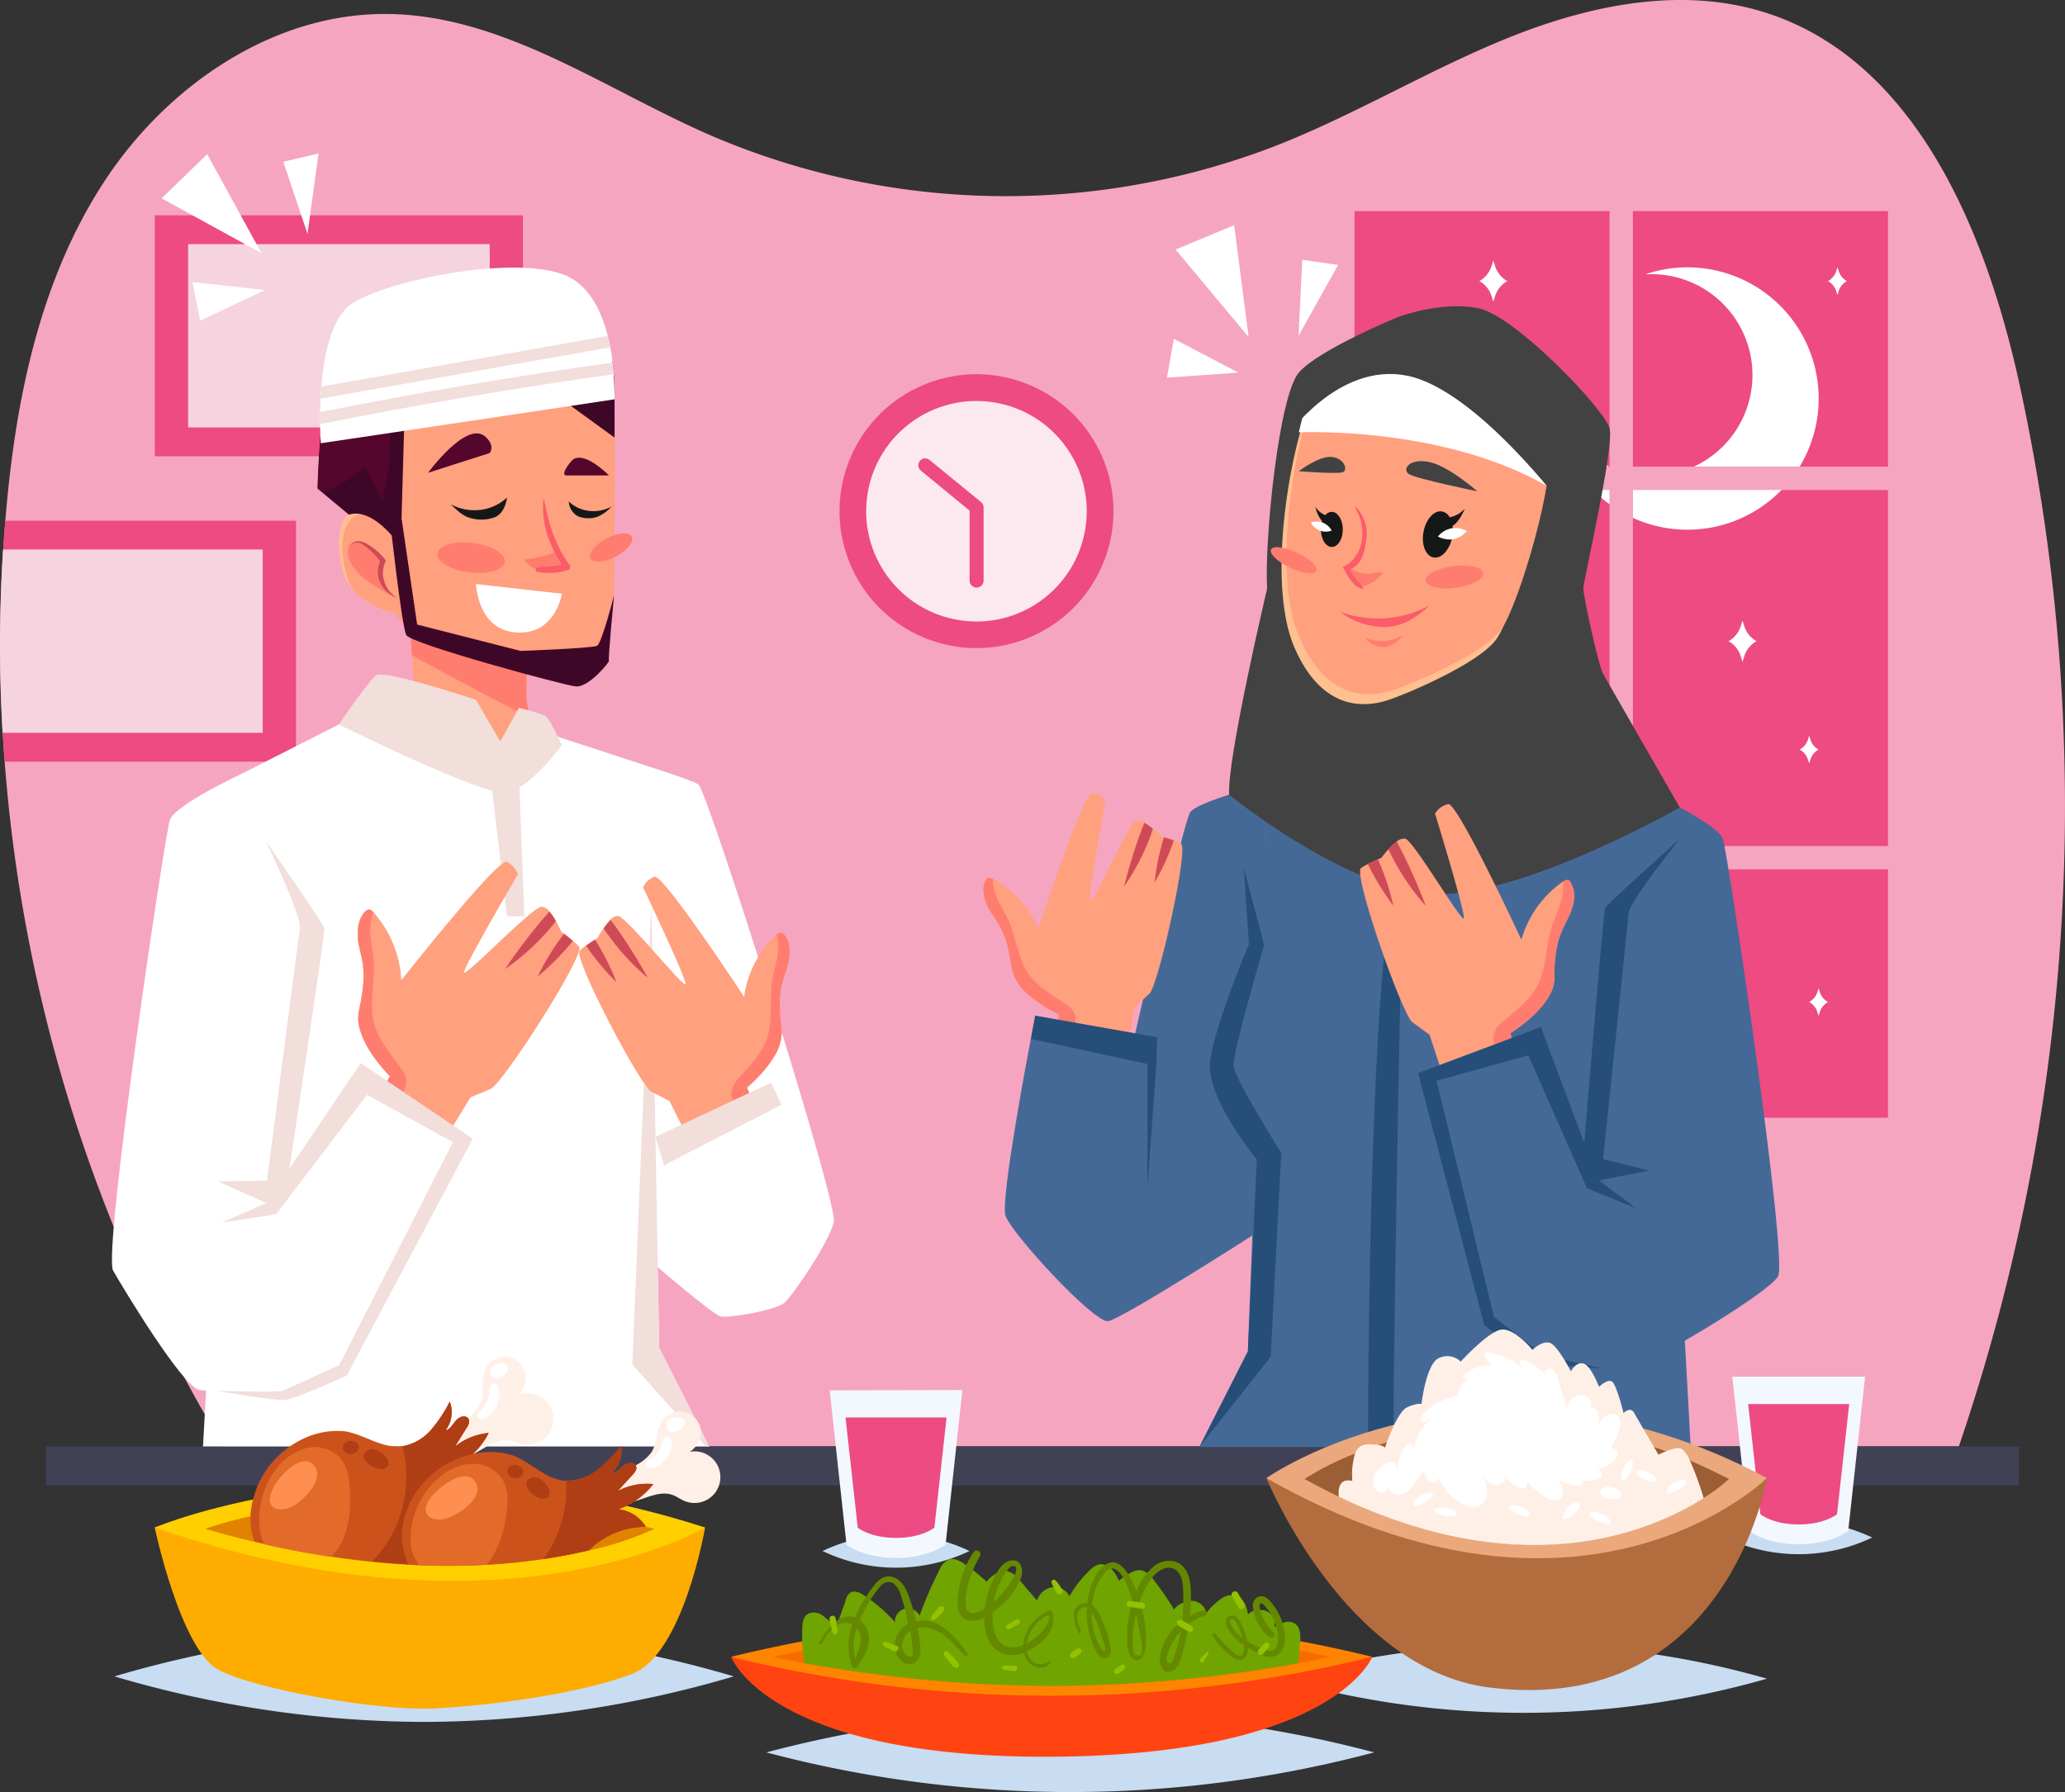 <svg xmlns="http://www.w3.org/2000/svg" viewBox="0 0 442.5 384.1"><rect x="0" y="0" width="442.5" height="384.1" fill="#333333" stroke="none"/><g style="isolation:isolate"><g id="Layer_2" data-name="Layer 2"><g id="Layer_2-2" data-name="Layer 2"><path d="M419.76,310H47.9A332.92,332.92,0,0,1,1,163.25q-.24-3.09-.41-6.18a323.92,323.92,0,0,1,.1-39.29c.13-2.07.28-4.12.45-6.18l.18-2.11C3.49,84.86,8.74,59.83,22.22,39.1S58.69,2.58,83.41,3c24.48.42,45.74,15.81,68.14,25.7a160.24,160.24,0,0,0,121.76,2.58c17.29-6.78,33.28-16.55,50.53-23.43s36.67-10.77,54.38-5.18c31.83,10.06,47,46,54.28,78.56A425,425,0,0,1,419.76,310Z" fill="#f6a5c1"/><rect x="9.88" y="310.02" width="422.74" height="8.38" fill="#414156"/><rect x="290.25" y="105.03" width="54.66" height="76.31" fill="#ed4b82"/><rect x="290.25" y="186.34" width="54.66" height="53.23" fill="#ed4b82"/><rect x="290.25" y="45.24" width="54.66" height="54.78" fill="#ed4b82"/><rect x="349.91" y="105.03" width="54.66" height="76.31" fill="#ed4b82"/><rect x="349.91" y="186.34" width="54.66" height="53.23" fill="#ed4b82"/><rect x="349.91" y="45.24" width="54.66" height="54.78" fill="#ed4b82"/><path d="M363,100h22.65a28.13,28.13,0,0,0-29.79-42.11,31,31,0,0,0-3.34.92A21.62,21.62,0,0,1,363,100Z" fill="#fff"/><path d="M381.77,105H349.91v6a28.13,28.13,0,0,0,31.86-6Z" fill="#fff"/><path d="M344.91,105h-3.56a28.27,28.27,0,0,0,3.56,3.09Z" fill="#fff"/><path d="M333.53,87.75a28.9,28.9,0,0,0,.49,3.43A27.92,27.92,0,0,0,337.5,100h7.27A21.61,21.61,0,0,1,333.53,87.75Z" fill="#fff"/><path d="M319.6,57.07l.4-1.24.39,1.24A5.56,5.56,0,0,0,323,60.25h0a5.54,5.54,0,0,0-2.61,3.17L320,64.67l-.4-1.25A5.51,5.51,0,0,0,317,60.25h0A5.53,5.53,0,0,0,319.6,57.07Z" fill="#fff"/><path d="M373,134.25l.39-1.24.4,1.24a5.53,5.53,0,0,0,2.61,3.18h0a5.51,5.51,0,0,0-2.61,3.17l-.4,1.25L373,140.6a5.54,5.54,0,0,0-2.61-3.17h0A5.56,5.56,0,0,0,373,134.25Z" fill="#fff"/><path d="M387.41,158.53l.27-.84.26.84a3.71,3.71,0,0,0,1.76,2.13h0a3.73,3.73,0,0,0-1.76,2.14l-.26.84-.27-.84a3.73,3.73,0,0,0-1.76-2.14h0A3.71,3.71,0,0,0,387.41,158.53Z" fill="#fff"/><path d="M393.48,58.11l.26-.83.27.83a3.73,3.73,0,0,0,1.76,2.14h0A3.71,3.71,0,0,0,394,62.38l-.27.84-.26-.84a3.71,3.71,0,0,0-1.76-2.13h0A3.73,3.73,0,0,0,393.48,58.11Z" fill="#fff"/><path d="M389.43,212.64l.27-.84.26.84a3.71,3.71,0,0,0,1.76,2.13h0a3.73,3.73,0,0,0-1.76,2.14l-.26.83-.27-.83a3.68,3.68,0,0,0-1.75-2.14h0A3.66,3.66,0,0,0,389.43,212.64Z" fill="#fff"/><circle cx="209.25" cy="109.58" r="29.35" transform="translate(-26.67 97.94) rotate(-24.82)" fill="#ed4b82"/><circle cx="209.25" cy="109.58" r="23.63" transform="translate(68.87 299.55) rotate(-81.18)" fill="#fbe9ef"/><path d="M198.27,98.27a1.48,1.48,0,0,1,.95.34l11,9a1.5,1.5,0,0,1,.55,1.16v15.67a1.5,1.5,0,0,1-3,0v-15l-10.43-8.55a1.5,1.5,0,0,1,1-2.66Z" fill="#ed4b82"/><rect x="33.17" y="46.15" width="78.89" height="51.65" fill="#ed4b82"/><rect x="52.97" y="39.66" width="39.29" height="64.63" transform="translate(144.6 -0.64) rotate(90)" fill="#f6d4df"/><path d="M63.43,111.6v51.65H1q-.24-3.09-.41-6.18a323.92,323.92,0,0,1,.1-39.29c.13-2.07.28-4.12.45-6.18Z" fill="#ed4b82"/><path d="M56.3,117.78v39.29H.55a323.92,323.92,0,0,1,.1-39.29Z" fill="#f6d4df"/><path d="M137,163.64s10.85,3.37,12.67,4.5,29.93,89.49,29,93.76-8.76,15.74-10.56,17.32-11.92,3.37-13.72,2.92-15.07-11.92-15.07-11.92l-6.48-75.69Z" fill="#fff"/><polygon points="151.95 310.02 141.26 288.88 140.97 272.62 139.91 269.12 138.54 218.92 137.01 163.63 116.77 157.01 111.82 155.03 81.93 150.55 51.48 166 43.5 310.02 151.95 310.02" fill="#fff"/><polygon points="151.95 310.02 141.26 288.88 140.97 272.62 139.57 193.68 138.54 218.92 135.5 292.49 151.25 310.02 151.95 310.02" fill="#f2deda"/><path d="M89.54,154.83c.3.23,6.71,3.83,13.19,7.46H115c-.55-3.07-1.15-6.44-1.58-8.86-.31-1.75-.52-3-.56-3.28-.29-2.27.37-12.36.37-12.36l-25.56-7.91s.26,5,.6,10.57C88.67,147.13,89.2,154.57,89.54,154.83Z" fill="#ffa07f"/><path d="M88.26,140.45c7.34,4,23.48,12.74,25,13h.14c-.31-1.75-.52-3-.56-3.28-.29-2.27.37-12.36.37-12.36l-25.56-7.91S87.92,134.91,88.26,140.45Z" fill="#ff7d6f"/><path d="M84.46,131.15a11.61,11.61,0,0,0,3.84,3.7h0q.93.63,2.13,1.29c3.1,1.67,31.08,9.59,35.09,8.52s6-15.61,6.07-17.11c.14-9.23.13-37.68.13-37.68-14-29.19-47.92-8.74-51.62-5.22S84.46,131.15,84.46,131.15Z" fill="#ffa07f"/><path d="M102,125.18l18.4,2.08s-1.3,8.81-9.7,8.31S102,125.18,102,125.18Z" fill="#fff"/><path d="M88.3,134.85q.93.63,2.13,1.29c3.1,1.67,31.08,9.59,35.09,8.52s6-15.61,6.07-17.11c-1.74,6.49-3.51,15.39-6.44,15.49C120.74,143.2,91.74,136.13,88.3,134.85Z" fill="#ffbf90"/><path d="M130.49,101.9s-5.73-5.9-8.12-3-1.12,3-1.12,3Z" fill="#55062c"/><path d="M91.73,101.33s8.17-11.19,12.19-7.8c2.35,2,1,3.58,1,3.58Z" fill="#55062c"/><path d="M108.64,106.65a10.1,10.1,0,0,1-5.74,2.64,10.72,10.72,0,0,1-6.34-1.22c1.27,1.16,2.4,2.42,4.13,2.93a8.34,8.34,0,0,0,5.34-.14C107.68,110.19,108.44,108.24,108.64,106.65Z" fill="#161818"/><path d="M121.88,107.5a7.58,7.58,0,0,0,4.35,2,8,8,0,0,0,4.8-.92,8.23,8.23,0,0,1-3.12,2.22,6.24,6.24,0,0,1-4-.11A3.86,3.86,0,0,1,121.88,107.5Z" fill="#161818"/><path d="M126.57,119.67c.56,1.07,3,.88,5.43-.4s3.95-3.2,3.38-4.26-3-.88-5.42.41S126,118.61,126.57,119.67Z" fill="#ff7d6f"/><path d="M93.73,118.63c-.22,1.74,2.84,3.55,6.82,4.05s7.4-.5,7.61-2.24-2.83-3.56-6.82-4.06S94,116.89,93.73,118.63Z" fill="#ff7d6f"/><path d="M119.48,118.2a34.17,34.17,0,0,1-7.12,1.76,4.65,4.65,0,0,0,3.81,2.26,23.26,23.26,0,0,0,5.17-.67A15.47,15.47,0,0,1,119.48,118.2Z" fill="#ff7d6f"/><path d="M122.07,121.14c-3.1-4.18-4.52-9-5.46-14,0-.09-.16-.1-.17,0-.47,5.09,1.27,9.76,4,13.94-1.77.28-3.51.33-5.29.56a.47.47,0,0,0,0,.92,13.05,13.05,0,0,0,6.47-.37A.66.66,0,0,0,122.07,121.14Z" fill="#fc5b68"/><path d="M88.5,131.72a16.76,16.76,0,0,1-12.39-4.88,13.92,13.92,0,0,1-1.37-1.57c-1.92-2.62-3.64-12.37.08-15.17,2.6-2,5,.09,6.12,1.5h0a9.8,9.8,0,0,1,.79,1.08Z" fill="#ffbf90"/><path d="M88.5,131.72a16.76,16.76,0,0,1-12.39-4.88,8.8,8.8,0,0,1-.58-.73c-1.93-2.62-3.64-12.37.08-15.17,2.11-1.59,4-.54,5.33.66h0a9.8,9.8,0,0,1,.79,1.08Z" fill="#ffa07f"/><path d="M74.56,118.05a4.27,4.27,0,0,0,.49,2.36c1.52,3.14,5.14,5.23,8.58,7.15a8.4,8.4,0,0,1-1.77-5c0-.62,0-1.24,0-1.85C81.54,118.23,75.15,113.26,74.56,118.05Z" fill="#ff7d6f"/><path d="M85.34,128.3l-.2-.08c-.12-.06-.31-.12-.54-.24a7.28,7.28,0,0,1-1.74-1.2,6.38,6.38,0,0,1-1.61-2.45,5.44,5.44,0,0,1,0-3.51,2.85,2.85,0,0,1,.17-.46l0-.11s0,0,0,0h0v0l-.07-.09-.13-.17-.26-.34a14.85,14.85,0,0,0-1.13-1.23,15.33,15.33,0,0,0-1.16-1,9.46,9.46,0,0,0-1.11-.8,2.3,2.3,0,0,0-1.08-.32,1.61,1.61,0,0,0-.85.26.84.84,0,0,0-.34.4.37.37,0,0,0,0,.17.37.37,0,0,1,0-.18.8.8,0,0,1,.27-.49,1.79,1.79,0,0,1,.95-.44,2.87,2.87,0,0,1,1.4.21,9.19,9.19,0,0,1,1.34.72,14.44,14.44,0,0,1,1.36,1,13.7,13.7,0,0,1,1.3,1.24l.3.35.14.19.2.25.14.18a1.89,1.89,0,0,1-.09.21l-.12.3a3.25,3.25,0,0,0-.15.4,5.79,5.79,0,0,0-.11,3.13,6.74,6.74,0,0,0,1.15,2.39,7.85,7.85,0,0,0,1.39,1.36c.19.14.36.24.46.32Z" fill="#cf4a57"/><path d="M131.69,83.37V93.79L122.34,87l-8-5.8s-21.06,10-27.76,11.07v.09l-.71,24.85s-5.71-8.62-11.1-6.89l-5.73-4.77-1-.82s.09-4.81.59-10.69c.51-5.65,1.36-12.31,2.91-16.64h59.65A58.21,58.21,0,0,1,131.69,83.37Z" fill="#3f0727"/><path d="M83.63,112s2.46,22.25,3.43,24.12,33.39,10.66,36.26,11,7.42-5.4,7.17-5.49,1.1-14.1,1.1-14.1-2.62,10.39-3.67,10.9-16.34,1.09-16.34,1.09l-22.19-5.65-3.31-22.52Z" fill="#3f0727"/><path d="M109.1,77.37H71.6c-1.49,4.18-2.36,10.52-2.84,16-.56,6.15-.66,11.29-.66,11.29l1,.81a23.87,23.87,0,0,0,9.09-5.59l3.67,7.28A46.08,46.08,0,0,0,83,87.14,35.9,35.9,0,0,0,109.1,77.37Z" fill="#55062c"/><path d="M131.69,83.37v2.21a44.42,44.42,0,0,0-7.55-8.2h7.11A58.21,58.21,0,0,1,131.69,83.37Z" fill="#55062c"/><path d="M99.05,77.37H71.6c-1.49,4.18-2.36,10.52-2.84,16h0c3.48-.49,5.72-3.75,7.46-6.65.67,2,1.36,4,2,6.06a26.8,26.8,0,0,0,3.44-14.65A33.6,33.6,0,0,0,99.05,77.37Z" fill="#6f0a32"/><path d="M131.69,85.58,122.34,87,86.62,92.34,68.75,95s0-.37-.06-1-.06-1.8-.08-3.13c0-.77,0-1.64,0-2.56s0-1.85.09-2.85c0-.83.09-1.7.17-2.59.51-6.45,1.95-13.74,5.66-17.09,5.38-4.89,33.6-11.25,45.88-7.06,5.55,1.91,8.39,7.59,9.81,13.24.23.82.41,1.65.56,2.46.19,1,.34,2,.47,2.94l0,.33c.12.88.19,1.71.26,2.49.08,1.23.14,2.3.15,3.17C131.73,84.75,131.69,85.58,131.69,85.58Z" fill="#fff"/><path d="M131.54,80.2q-31.6,4.44-62.93,10.69c0-.77,0-1.64,0-2.56q31.15-6.22,62.67-10.62C131.4,78.59,131.47,79.42,131.54,80.2Z" fill="#f2deda"/><path d="M130.78,74.44q-31,5.5-62.08,11c0-.83.09-1.7.17-2.59L130.22,72C130.45,72.8,130.63,73.63,130.78,74.44Z" fill="#f2deda"/><path d="M160.86,235.06l-3.32,1.71-.1,0-5.76,2.92-5.07,2.59L143.47,236l-4-2.08c-2.63-1.87-16.71-28.74-15.24-30.14a11.06,11.06,0,0,1,1.32-1.11h0l.4-.29c.41-.28.81-.54,1.13-.74l.38-.25h0l.58-.35a22.29,22.29,0,0,1,1.27-2.06l.33-.49a8.17,8.17,0,0,1,.62-.78,2.62,2.62,0,0,1,.22-.25c.09-.11.2-.22.29-.31a2.28,2.28,0,0,1,1.68-.83c.52.06,1.92,1.38,3.65,3.21,4.29,4.51,10.61,12.13,10.81,11.42.28-1-9.1-20.74-9.1-20.74a4.32,4.32,0,0,1,.87-1.29,4.43,4.43,0,0,1,1.56-1c1.83-.73,19.21,25.74,19.21,25.74a22.35,22.35,0,0,1,6.74-13.18l.11-.11.06,0,.07,0A1.78,1.78,0,0,1,167,200a.43.43,0,0,1,.16-.05.55.55,0,0,1,.18,0l.19,0h0a.8.8,0,0,1,.26.16s.06,0,.06,0,0,0,0,.06a.6.6,0,0,1,.11.12,1.78,1.78,0,0,1,.22.26s.05,0,.06.09a1.26,1.26,0,0,1,.13.17c.08.14.17.29.24.44a5.43,5.43,0,0,1,.46,1.43c0,.15.06.32.09.49h0c0,.34,0,.66,0,1a4.36,4.36,0,0,1,0,.51c0,.23,0,.45-.08.68s-.08.48-.12.71h0c-.1.43-.22.86-.34,1.27s-.26.86-.4,1.28-.28.83-.4,1.25c-.06.22-.12.43-.19.64a18.64,18.64,0,0,0-.53,5.86c0,.72.08,1.44.14,2.15,0,.37.08.73.12,1.08s.08.73.13,1.09a10,10,0,0,1-1.86,6.12l0,0c-.19.3-.38.6-.58.88l-.32.45a4.46,4.46,0,0,1-.33.43c-.21.27-.42.55-.63.8-.33.4-.67.76-1,1.11-.18.18-.34.36-.49.52-1.26,1.31-2.24,2.13-2.24,2.13a.07.07,0,0,1,0,0C160.2,233.41,160.49,234.13,160.86,235.06Z" fill="#ffa07f"/><path d="M129.36,199c.31.48.63,1,1,1.44a49.13,49.13,0,0,0,5.71,6.67c1.52,1.47,2.59,2.33,2.72,2.43-.08-.14-.73-1.35-1.81-3.15s-2.77-4.53-4.72-7.29c-.47-.66-.94-1.3-1.39-1.92A11.62,11.62,0,0,0,129.36,199Z" fill="#cf4a57"/><path d="M125.59,202.7a51.51,51.51,0,0,0,6.49,7.8,51.52,51.52,0,0,0-4.57-9.09C127,201.71,126.31,202.17,125.59,202.7Z" fill="#cf4a57"/><path d="M160.86,235.06l-3.32,1.71-.23-.22a10.4,10.4,0,0,1-.5-1.39c0-.08,0-.15-.05-.23a3.07,3.07,0,0,1,0-1,5.21,5.21,0,0,1,1.51-2.79c2.3-2.64,4.89-5.19,6.06-8.5,1.37-3.9.51-8.24,1.15-12.33.44-3,1.67-5.93,1.18-8.9-.07-.35-.16-.71-.23-1.08l0-.05.07,0A1.78,1.78,0,0,1,167,200a.43.43,0,0,1,.16-.05.55.55,0,0,1,.18,0l.19,0h0a.81.81,0,0,1,.27.15.12.12,0,0,1,.05.05l.06,0s.07.07.11.11a3.4,3.4,0,0,1,.21.28s.05,0,.06.09a.81.81,0,0,1,.12.18,4.77,4.77,0,0,1,.25.43,5.43,5.43,0,0,1,.46,1.43h0a4.17,4.17,0,0,1,.08.49h0a6.77,6.77,0,0,1,0,1,4.36,4.36,0,0,1,0,.51c0,.23,0,.45-.08.68s-.08.48-.12.71h0c-.11.44-.22.86-.33,1.28s-.27.85-.41,1.27-.28.83-.4,1.25c-.06.22-.12.43-.19.64a18.64,18.64,0,0,0-.53,5.86c0,.72.08,1.44.14,2.15,0,.37.08.73.12,1.08s.07.72.11,1.07a10.07,10.07,0,0,1-1.84,6.14l0,0c-.19.3-.38.6-.58.88l-.32.45c-.1.15-.21.29-.32.43s-.44.53-.64.8-.67.76-1,1.11c-.18.18-.34.36-.49.52-1.26,1.31-2.24,2.13-2.24,2.13a.07.07,0,0,1,0,0C160.2,233.41,160.49,234.13,160.86,235.06Z" fill="#ff7d6f"/><path d="M72.62,155.27s6.25-9.15,7.94-10.51S102,150,102,150l5.2,8.9,4-7.17a43.45,43.45,0,0,1,5.65,1.68c.93.54,3.55,6.3,3.55,6.3s-7,9.69-12.22,10.17S72.62,155.27,72.62,155.27Z" fill="#f2deda"/><polygon points="105.29 167.91 108.64 196.39 112.36 196.39 111.2 166 105.29 167.91" fill="#f2deda"/><path d="M105.22,233.36l-4.38,1.83-3.9,6.35-5.1-3.19L86,234.73l-.09-.07-3.37-2.09c.49-1,.86-1.68,1-1.83l0-.05a32.06,32.06,0,0,1-2.16-2.44l-.48-.59L80,226.4l-.6-.91c-.1-.16-.2-.33-.31-.49s-.2-.33-.3-.49-.18-.32-.26-.49l-.27-.51h0a17.18,17.18,0,0,1-.86-2,13.61,13.61,0,0,1-.4-1.34,7.34,7.34,0,0,1-.13-3.32c.09-.36.16-.74.23-1.12s.15-.76.23-1.14c.12-.75.25-1.5.35-2.27a20.8,20.8,0,0,0,.09-5.46h0c0-.26-.08-.5-.12-.75s-.07-.4-.12-.62c0,0,0-.05,0-.07-.18-.91-.42-1.81-.61-2.73-.09-.45-.18-.92-.24-1.39a2.33,2.33,0,0,1,0-.37c0-.13,0-.27,0-.4s0-.47,0-.71a9.78,9.78,0,0,1,.14-1.53,5.63,5.63,0,0,1,.14-.59,5.29,5.29,0,0,1,.92-1.91,4,4,0,0,1,.27-.31l.21-.21s0-.05.06-.06l.06-.05.07-.06a.08.08,0,0,1,0,0h0l.29-.14a.61.61,0,0,1,.4,0,.69.69,0,0,1,.17.05,1.75,1.75,0,0,1,.27.16,2.5,2.5,0,0,1,.24.22.1.1,0,0,1,.07.06s0,0,0,.05h0l.11.12A23.75,23.75,0,0,1,86,210.11s20.74-26.32,22.62-25.38a4.71,4.71,0,0,1,1.54,1.23,4.65,4.65,0,0,1,.81,1.45s-11.71,20-11.52,21c.15.77,7.52-6.69,12.46-11.06,2-1.78,3.6-3,4.14-3a2.35,2.35,0,0,1,1.69,1c.1.12.19.23.28.36s.19.24.28.36a10.82,10.82,0,0,1,.67,1.08,1.35,1.35,0,0,1,.15.26h0a22.25,22.25,0,0,1,1.15,2.29l.59.41c.48.36,1.2.91,1.92,1.54v0a12.07,12.07,0,0,1,1.3,1.27C125.48,204.58,108.17,231.64,105.22,233.36Z" fill="#ffa07f"/><path d="M119.12,197.43c-.37.47-.75.95-1.15,1.43a52,52,0,0,1-6.64,6.51c-1.74,1.41-2.94,2.22-3.09,2.31.1-.14.89-1.35,2.19-3.15s3.35-4.53,5.66-7.26c.55-.65,1.11-1.28,1.64-1.89A12.08,12.08,0,0,1,119.12,197.43Z" fill="#cf4a57"/><path d="M122.76,201.68a55.23,55.23,0,0,1-7.56,7.63,53.63,53.63,0,0,1,5.66-9.17C121.33,200.5,122.05,201.05,122.76,201.68Z" fill="#cf4a57"/><path d="M87.06,231.8a3.47,3.47,0,0,1-.14,1c0,.08,0,.15-.07.23a12.32,12.32,0,0,1-.66,1.42l-.25.2-3.37-2.09c.49-1,.86-1.68,1-1.83l0-.05a32.06,32.06,0,0,1-2.16-2.44l-.48-.59L80,226.4l-.6-.91c-.1-.16-.2-.33-.31-.49s-.2-.33-.29-.49-.19-.32-.27-.49l-.27-.51h0a17.18,17.18,0,0,1-.86-2,13.61,13.61,0,0,1-.4-1.34,8,8,0,0,1-.12-3.33c.08-.37.15-.75.22-1.11s.15-.76.23-1.14c.12-.75.25-1.5.35-2.27a25.1,25.1,0,0,0,.22-2.73,17.83,17.83,0,0,0-.13-2.73h0c0-.26-.08-.5-.13-.75s-.06-.4-.11-.62c0,0,0-.05,0-.07-.18-.91-.42-1.81-.61-2.73-.09-.45-.18-.92-.24-1.39a2.33,2.33,0,0,1,0-.37c0-.14,0-.27,0-.4s0-.49,0-.7a7.88,7.88,0,0,1,.15-1.54,5.63,5.63,0,0,1,.14-.59,5.29,5.29,0,0,1,.92-1.91,4,4,0,0,1,.27-.31,1.37,1.37,0,0,1,.19-.22l.08,0,.06-.06a.15.15,0,0,1,.07-.05.08.08,0,0,1,0,0h0l.29-.14a.61.61,0,0,1,.4,0,.69.69,0,0,1,.17.05,1.75,1.75,0,0,1,.27.16,1.73,1.73,0,0,1,.24.23l.07,0s0,0,0,.05c-.12.39-.25.76-.34,1.13-.8,3.09.22,6.32.43,9.5.29,4.36-1,8.85.06,13.11.93,3.59,3.43,6.52,5.61,9.52A5.42,5.42,0,0,1,87.06,231.8Z" fill="#ff7d6f"/><path d="M51.48,166s-14,6.49-15.1,9.82S22,268.4,24.24,272.34,39,297,42.62,297.88s26.44-.9,30.79-4.5,23.53-51.84,23.53-51.84l-21.7-14.27Z" fill="#fff"/><path d="M77.3,227.87l24,16.19-27,50.78s-10.57,4.84-13,5.18-14.73-1.91-14.73-1.91,13.19.34,14,0,12.12-5.51,12.12-5.51l24.36-47.79-18.4-10.15L59.16,260.25l-11.69,1.8,9.6-4.19-10.35-4.65,10.5-.15s6.63-51.43,7.06-54.05S57,180.34,57,180.34,69.36,198,69.51,199s-7.5,51.5-7.5,51.5Z" fill="#f2deda"/><polygon points="140.46 243.68 142.29 249.76 167.47 236.77 165.22 232.06 140.46 243.68" fill="#f2deda"/><polygon points="56.03 54.26 34.62 42.51 44.4 33.06 56.03 54.26" fill="#fff"/><polygon points="56.75 62.16 42.89 68.74 41.24 60.46 56.75 62.16" fill="#fff"/><polygon points="65.89 50.11 60.71 34.67 68.26 32.89 65.89 50.11" fill="#fff"/><polygon points="267.56 72.23 251.91 53.49 264.46 48.26 267.56 72.23" fill="#fff"/><polygon points="265.36 79.86 250.06 80.94 251.53 72.62 265.36 79.86" fill="#fff"/><polygon points="278.26 71.96 279.06 55.69 286.74 56.78 278.26 71.96" fill="#fff"/><path d="M220.89,222.67s-6.54,34.08-5.45,37.8,19,23.14,22,22.7,32.29-19.23,32.29-19.23l1.76-95.9s-14.93,3.69-16.46,6.09S243,222.6,243,222.6Z" fill="#456997"/><polygon points="362.3 310.15 257.01 310.15 267.39 289.63 270.03 221.71 271.52 168.03 291.16 161.6 295.98 159.68 324.99 155.33 354.55 170.33 362.3 310.15" fill="#456997"/><path d="M300.66,184.25s-1.93,88.32-2.09,125.9h-5.44C293.19,284.57,293.89,193.76,300.66,184.25Z" fill="#254f79"/><path d="M354.55,170.33s13.57,6.3,14.66,9.54,14,89.87,11.79,93.7S350.9,294,347.25,294s-24.77-6.78-28.07-11.15-10.6-54.25-10.6-54.25L332.27,220Z" fill="#456997"/><path d="M226.65,219.4l3.55.76.11,0,6.14,1.28,5.4,1.14,1.36-6.69,3.18-3c2-2.41,8.4-31.16,6.67-32.1a14.13,14.13,0,0,0-1.52-.71h0l-.46-.17c-.45-.16-.89-.3-1.24-.41l-.42-.14h0c-.39-.12-.64-.18-.64-.18a20.48,20.48,0,0,0-1.71-1.61l-.44-.38a8,8,0,0,0-.77-.57l-.27-.18-.36-.22a2.17,2.17,0,0,0-1.78-.35c-.47.18-1.45,1.78-2.6,3.93-2.88,5.32-6.88,14-7.25,13.44-.51-.85,3.29-21.74,3.29-21.74a4.28,4.28,0,0,0-1.15-1A4.41,4.41,0,0,0,234,170c-1.91-.22-11.49,29-11.49,29a21.82,21.82,0,0,0-9.66-10.65l-.13-.07-.07,0-.07,0a1.77,1.77,0,0,0-.57-.17.43.43,0,0,0-.16,0,.57.57,0,0,0-.18,0,1.29,1.29,0,0,0-.16.09h0a1.11,1.11,0,0,0-.21.22s0,0,0,.06l0,.06a.9.9,0,0,0-.07.14c-.06.1-.09.2-.14.3a.19.19,0,0,0,0,.1,1.19,1.19,0,0,0-.08.2,3.59,3.59,0,0,0-.12.47,5.39,5.39,0,0,0-.07,1.45c0,.16,0,.32,0,.49h0c.06.32.13.63.22,1,0,.15.09.31.15.47l.25.61c.1.21.19.43.29.64h0c.21.37.42.74.64,1.1s.46.74.7,1.09l.7,1.08a6.16,6.16,0,0,0,.33.55,18,18,0,0,1,2,5.36c.16.68.29,1.37.41,2.05.07.35.11.7.17,1s.11.7.15,1.05a9.59,9.59,0,0,0,3.29,5.26l0,0c.26.23.52.47.77.68s.28.23.42.34l.41.32c.27.2.54.41.8.59.41.29.82.55,1.19.8.22.12.42.25.6.36,1.51.9,2.63,1.43,2.63,1.43a.1.1,0,0,0,0,0C226.86,217.68,226.77,218.43,226.65,219.4Z" fill="#ffa07f"/><path d="M247.05,177.63c-.17.52-.34,1.06-.54,1.59a48,48,0,0,1-3.66,7.7c-1,1.76-1.84,2.84-1.93,3,0-.15.33-1.44.89-3.4s1.45-5,2.58-8c.28-.74.55-1.46.82-2.15A10.84,10.84,0,0,1,247.05,177.63Z" fill="#cf4a57"/><path d="M251.53,180.14a50.29,50.29,0,0,1-4.11,9,50,50,0,0,1,2-9.68C249.93,179.58,250.72,179.82,251.53,180.14Z" fill="#cf4a57"/><path d="M226.65,219.4l3.55.76.16-.27a9.51,9.51,0,0,0,.12-1.43c0-.07,0-.15,0-.22a2.84,2.84,0,0,0-.19-.91,5,5,0,0,0-2.12-2.24c-2.82-1.89-5.89-3.63-7.83-6.44-2.27-3.31-2.57-7.59-4.19-11.26-1.18-2.67-3.07-5.13-3.36-8,0-.35,0-.71-.06-1.07l-.06,0-.07,0a1.77,1.77,0,0,0-.57-.17.43.43,0,0,0-.16,0,.57.57,0,0,0-.18,0,1.29,1.29,0,0,0-.16.09h0a.84.84,0,0,0-.21.21.16.16,0,0,0,0,.07s0,0,0,.06a.35.35,0,0,1-.08.13L211,189a.19.19,0,0,0,0,.1,1.29,1.29,0,0,0-.07.21,3.47,3.47,0,0,0-.13.46,5.39,5.39,0,0,0-.07,1.45h0a3.93,3.93,0,0,0,.06.48h0a5.54,5.54,0,0,0,.22,1c0,.15.09.31.15.47l.25.61c.1.21.19.43.29.64h0c.21.38.42.74.63,1.11s.47.73.71,1.08l.7,1.08a6.16,6.16,0,0,0,.33.55,18,18,0,0,1,2,5.36c.16.68.29,1.37.41,2.05.07.35.11.7.17,1s.11.68.16,1a9.7,9.7,0,0,0,3.28,5.29l0,0c.26.23.52.47.77.68s.28.23.42.34l.4.33c.28.19.55.38.81.58.41.29.82.55,1.19.8.22.12.42.25.6.36,1.51.9,2.63,1.43,2.63,1.43a.1.1,0,0,0,0,0C226.86,217.68,226.77,218.43,226.65,219.4Z" fill="#ff7d6f"/><polygon points="247.96 222.31 247.78 228.47 220.89 222.67 221.81 217.68 247.96 222.31" fill="#254f79"/><polygon points="245.88 225.61 245.88 254.55 247.78 228.47 245.88 225.61" fill="#254f79"/><path d="M299.63,67.93s-17.08,7-21.32,11.94-7.38,35.56-6.79,46.29c0,0-8.64,36.64-8.13,44.17,0,0,25.68,21,44.56,21.3s52-18.56,52-18.56L343.55,144.5c-1-1.71-4.26-16.66-4.26-18.36s6.66-30.22,5.62-34.31-20.24-24.2-28.17-25.78S299.63,67.93,299.63,67.93Z" fill="#424242"/><path d="M324.46,87.32c-9.37-10.72-25.07-13.94-37.39-6.82C284.23,82.13,282,84,281,86c-4.07,8.18-9.88,38.28-3.64,52.75s16.06,12.49,19.56,11.47,19.94-7.87,23.74-13.23,11.95-33,10.13-40.24C330.14,94.38,327.59,90.89,324.46,87.32Z" fill="#ffbf90"/><path d="M325.58,85.15c-9.37-10.72-25.07-13.94-37.39-6.82-2.84,1.63-5.1,3.49-6.12,5.54-4.07,8.18-9.88,38.28-3.64,52.75s16.06,12.49,19.56,11.47,19.94-7.87,23.74-13.23,11.95-33,10.13-40.24C331.26,92.21,328.71,88.72,325.58,85.15Z" fill="#ffa07f"/><path d="M294.09,122.9a5.08,5.08,0,0,1,2.25-.15,7.29,7.29,0,0,1-4.63,3,.89.89,0,0,1-.43,0,1,1,0,0,1-.45-.27,8.6,8.6,0,0,1-2-2.67,1.69,1.69,0,0,1-.2-.65c0-.76.44-.5.83-.25a6.69,6.69,0,0,0,1.48.7A6.9,6.9,0,0,0,294.09,122.9Z" fill="#ff7d6f"/><path d="M291.64,125.31c-.36-.48-.79-.91-1.17-1.39a12.22,12.22,0,0,1-1.23-1.86c2.67-1.16,3.12-3.61,3.55-6.42a8.22,8.22,0,0,0-.32-3.78,7.74,7.74,0,0,0-.85-1.82,8.27,8.27,0,0,0-.59-.83,2.86,2.86,0,0,0-.73-.61c.12.19.18.41.28.6a16.51,16.51,0,0,1,.73,1.53,10.46,10.46,0,0,1,.46,1.66,10.07,10.07,0,0,1,.06,3.42,8.38,8.38,0,0,1-1.16,3.15,6.57,6.57,0,0,1-2.94,2.58s1.24,2.18,1.37,2.36a8.71,8.71,0,0,0,1.12,1.31,2.94,2.94,0,0,0,1.46.93.9.9,0,0,0,.54,0,2,2,0,0,1-.23-.27,1,1,0,0,1-.08-.14Z" fill="#fc5b68"/><path d="M306.4,129.73a23.38,23.38,0,0,1-19.26,1.39,15.83,15.83,0,0,0,10.1,3.26C300.93,134.15,303.64,132.21,306.4,129.73Z" fill="#fc5b68"/><path d="M300.66,136.15a9,9,0,0,1-8.18.52,5,5,0,0,0,4,2C298,138.7,299.68,137.41,300.66,136.15Z" fill="#ff7d6f"/><path d="M278.31,101s4.34-3.33,7.05-3.06,3.51,2.75,2.44,3.24S278.31,101,278.31,101Z" fill="#424242"/><path d="M316.57,105.31S310.34,99.8,306.14,99s-5.78,1.64-4.2,2.63S316.57,105.31,316.57,105.31Z" fill="#424242"/><path d="M305.49,124.47c.17,1.29,3.06,2,6.47,1.53s6-1.84,5.86-3.13-3.06-2-6.47-1.53S305.33,123.18,305.49,124.47Z" fill="#ff7d6f"/><path d="M272.37,117.78c-.43.88,1.4,2.64,4.08,3.91s5.19,1.58,5.61.69-1.4-2.64-4.08-3.91S272.79,116.89,272.37,117.78Z" fill="#ff7d6f"/><path d="M313.89,109a5.74,5.74,0,0,1-3.24,1.87,2.42,2.42,0,0,0-1.61-1.24c-1.7-.32-3.48,1.63-4,4.36s.46,5.18,2.15,5.49,3.48-1.64,4-4.36a7.52,7.52,0,0,0,.07-2.4C312.76,111.87,313.89,109,313.89,109Z" fill="#161818"/><path d="M308.13,115a5.56,5.56,0,0,0,3.33.58,5.5,5.5,0,0,0,2.88-1.75,4.81,4.81,0,0,0-6.21,1.17Z" fill="#fff"/><path d="M281.87,108.6a4.3,4.3,0,0,0,2.14,1.82,1.79,1.79,0,0,1,1.36-.71c1.29,0,2.35,1.67,2.36,3.74s-1,3.77-2.32,3.78-2.35-1.67-2.36-3.75a5.59,5.59,0,0,1,.26-1.78A6.89,6.89,0,0,1,281.87,108.6Z" fill="#161818"/><path d="M285.34,113.73A3.6,3.6,0,0,1,280.9,112a3.63,3.63,0,0,1,4.44,1.69Z" fill="#fff"/><path d="M278.31,92.66s30.51-1.47,53.12,11.47L331,92.51s-14.21-16.41-22.87-16.9S288,78.39,286.36,79.7s-6.56,6.89-6.56,6.89Z" fill="#fff"/><path d="M275.69,93.63s11-16.06,25.82-13.11S335.35,109,335.35,109l2.07-14.44S321.38,72,316.57,72H300.66s-22.37,8.2-22.35,11.15S275.69,93.63,275.69,93.63Z" fill="#424242"/><path d="M302.59,219.06l3.73,2.71,2.26,6.86,5.53-1.87,6.3-2.11.1,0,3.65-1.23c-.25-1-.43-1.77-.48-1.94v-.05a29.83,29.83,0,0,0,2.58-1.82l.59-.45,1.15-1,.78-.72.39-.39.4-.4c.12-.14.24-.26.36-.41l.36-.41h0a16.61,16.61,0,0,0,1.25-1.68,10.74,10.74,0,0,0,.68-1.17,7.21,7.21,0,0,0,.87-3.11q0-.56,0-1.11c0-.38,0-.75,0-1.13.05-.74.1-1.47.18-2.22a20.33,20.33,0,0,1,1.14-5.18h0c.08-.24.19-.45.28-.68s.16-.37.26-.56c0,0,0,0,0-.07.39-.81.81-1.6,1.2-2.43.18-.41.37-.83.54-1.26a3.59,3.59,0,0,0,.12-.35c0-.11.07-.24.11-.36a5.54,5.54,0,0,0,.18-.67,9.11,9.11,0,0,0,.22-1.48c0-.2,0-.4,0-.59a5.31,5.31,0,0,0-.45-2,2.09,2.09,0,0,0-.19-.36c0-.08-.09-.15-.14-.23s0-.06-.05-.07a.15.15,0,0,0,0-.07l0-.07s0,0,0-.06h0a2.31,2.31,0,0,0-.24-.2.66.66,0,0,0-.39-.08h-.16l-.3.1a1.91,1.91,0,0,0-.28.15.09.09,0,0,0-.07,0l-.06,0h0l-.13.09A23.11,23.11,0,0,0,326,201.4s-13.69-29.51-15.68-29.05a4.72,4.72,0,0,0-1.73.82,4.63,4.63,0,0,0-1.09,1.19s6.59,21.48,6.17,22.45c-.32.7-5.61-8-9.3-13.23-1.48-2.13-2.71-3.68-3.22-3.81a2.31,2.31,0,0,0-1.83.59l-.34.28a3.07,3.07,0,0,0-.35.28,11.77,11.77,0,0,0-.87.86,1,1,0,0,0-.2.22h0a19.21,19.21,0,0,0-1.59,1.9l-.66.26c-.53.23-1.33.59-2.15,1v0a11.75,11.75,0,0,0-1.52.91C289.91,187.33,300.19,216.76,302.59,219.06Z" fill="#ffa07f"/><path d="M297.52,182c.24.53.49,1.07.77,1.61a49.89,49.89,0,0,0,4.81,7.64c1.32,1.72,2.28,2.76,2.39,2.88-.05-.16-.53-1.48-1.36-3.47-.88-2.14-2.14-5-3.71-8.12-.38-.75-.76-1.47-1.13-2.16A11.64,11.64,0,0,0,297.52,182Z" fill="#cf4a57"/><path d="M293.12,185.19a53,53,0,0,0,5.44,8.91,52.9,52.9,0,0,0-3.29-9.93C294.74,184.4,293.94,184.76,293.12,185.19Z" fill="#cf4a57"/><path d="M320.09,221.65a3.58,3.58,0,0,0-.09,1l0,.23a11.71,11.71,0,0,0,.3,1.5l.19.25,3.65-1.23c-.25-1-.43-1.77-.48-1.94v-.05a29.83,29.83,0,0,0,2.58-1.82l.59-.45,1.15-1,.78-.72.39-.39.39-.4c.12-.14.25-.26.37-.41l.36-.41h0a16.61,16.61,0,0,0,1.25-1.68,10.74,10.74,0,0,0,.68-1.17,7.77,7.77,0,0,0,.86-3.13c0-.36,0-.73,0-1.09s0-.75,0-1.13c.05-.74.1-1.47.18-2.22a25.66,25.66,0,0,1,.4-2.63,16.17,16.17,0,0,1,.74-2.55h0l.29-.68c.08-.18.15-.37.25-.56,0,0,0,0,0-.07.39-.81.81-1.6,1.2-2.43.18-.41.37-.83.54-1.26a3.59,3.59,0,0,0,.12-.35c0-.13.08-.24.12-.36s.12-.46.18-.66a7.53,7.53,0,0,0,.21-1.49c0-.2,0-.4,0-.59a5.31,5.31,0,0,0-.45-2,2.09,2.09,0,0,0-.19-.36,1.12,1.12,0,0,0-.13-.24.17.17,0,0,0-.06-.06l0-.08-.05-.06s0,0,0-.06h0a2.31,2.31,0,0,0-.24-.2.66.66,0,0,0-.39-.08h-.16l-.3.1a1.33,1.33,0,0,0-.28.16l-.07,0-.06,0c0,.39.07.77.07,1.13.06,3.1-1.63,5.92-2.53,8.88-1.26,4.06-1,8.59-3,12.37-1.69,3.19-4.71,5.39-7.44,7.74A5.29,5.29,0,0,0,320.09,221.65Z" fill="#ff7d6f"/><path d="M330.19,220.13,303.87,230l14.17,54s8.9,6.93,11.16,7.81,14.34,1.5,14.34,1.5-12.54-2.64-13.19-3.13l-10.21-7.93-12.3-50.59,19.66-5.47,12.57,28.52,10.64,4.32L342.59,253l10.81-2.08-9.88-2.49s5.26-50.07,5.44-52.64,11-16,11-16-15.6,13.95-16,14.84-4.47,50.33-4.47,50.33Z" fill="#254f79"/><path d="M266.53,186l1.09,16.38s-7.21,17-8.3,24.91,10,21.22,10,21.22l-1.91,41.17L257,310.15l15.29-19.33,2.27-43.7s-10-15.88-10.23-18.65,6.56-25.92,6.56-25.92Z" fill="#254f79"/><path d="M157.24,359.31a236.37,236.37,0,0,1-66.36,9.76,236.37,236.37,0,0,1-66.36-9.76,236.37,236.37,0,0,1,66.36-9.76A236.37,236.37,0,0,1,157.24,359.31Z" fill="#c8dcf2"/><path d="M378.63,359.8a189.46,189.46,0,0,1-104.31,0,189.46,189.46,0,0,1,104.31,0Z" fill="#c8dcf2"/><path d="M33.15,327.4s5.54,26.23,13.68,30.51,34.61,8.88,46.35,8.27,31.23-3.12,42.27-7.4,15.64-31.38,15.64-31.38Z" fill="#ffac00"/><path d="M33.15,327.4s50.88-21.63,117.94,0C151.09,327.4,108,353.14,33.15,327.4Z" fill="#ffcf00"/><path d="M140.26,327.68a69,69,0,0,1-14.06,4.64c-2.83.67-6.06,1.32-9.7,1.85s-7.75,1-12.23,1.23-9.22.3-14.4.09c-.78,0-1.57-.06-2.37-.11h-.09q-3.75-.21-7.75-.61c-2.83-.28-5.74-.65-8.75-1.1-4.57-.69-9.35-1.58-14.33-2.71l-2.09-.49q-5.12-1.22-10.51-2.79A89.24,89.24,0,0,1,53.66,325l1.92-.43A166,166,0,0,1,75,321.71c3.63-.32,7.52-.55,11.66-.65l1.77,0,2,0H92.3c1.28,0,2.58,0,3.89.06,1.75.05,3.53.13,5.35.24q3.52.19,7.2.55c4,.38,8,.91,12.23,1.6,2,.32,4,.68,6,1.09l1.35.28q4.89,1,10,2.33Z" fill="#e18300"/><path d="M108.31,290.81a4.65,4.65,0,0,0-4.3,2.68c-1,2.2-.11,4.88-1,7.13a9.23,9.23,0,0,1-2.8,3.39,108.93,108.93,0,0,1-9.33,7.22L93.62,317c-.21-.44,7.3-5.1,8.07-5.49,2.22-1.12,4.71-3.12,7.35-2.77,1,.14,1.94.61,2.95.81A5.53,5.53,0,1,0,111,299a5.21,5.21,0,0,0,1.39-5.19A4.66,4.66,0,0,0,108.31,290.81Z" fill="#fff0e7"/><path d="M107,295.41a2.86,2.86,0,0,0,1.08-.74,2.68,2.68,0,0,0,.69-1,1.23,1.23,0,0,0-.19-1.16,1.74,1.74,0,0,0-1.8-.22c-.86.26-1.87.85-1.74,1.89A1.47,1.47,0,0,0,107,295.41Z" fill="#fff"/><path d="M104.3,303.7a5.71,5.71,0,0,0,2.57-6c-.11-.49-.39-1.05-.89-1.1a1,1,0,0,0-.92.66,4.08,4.08,0,0,0-.2,1.2,6,6,0,0,1-1.77,3.71c-.37.36-1.16,1-.7,1.61S103.82,304,104.3,303.7Z" fill="#fff"/><path d="M104.86,316.54a16.6,16.6,0,0,0-3.09.91,17.37,17.37,0,0,0-7.65,6,20.1,20.1,0,0,0-1.25,2c-1.46,2.64-2.5,5.53-4.14,8.07,0,0,0,0,0,0a17.27,17.27,0,0,1-1.25,1.7l-.06.07q-3.75-.21-7.75-.61c-2.83-.28-5.74-.65-8.75-1.1-4.57-.69-9.35-1.58-14.33-2.71l-2.09-.49a14,14,0,0,1-.83-5.45c0-.23,0-.47.05-.7a19.66,19.66,0,0,1,10.47-15.46,17.06,17.06,0,0,1,9.67-2c4,.61,7.68,3.55,11.89,3.25l.49-.05a10.45,10.45,0,0,0,6-3.37,29.94,29.94,0,0,0,4.14-6.2,6.47,6.47,0,0,1-.89,6.18c1-.27,1.56-1.38,2.27-2.18s1.89-1.1,2.48-.5a.75.75,0,0,1,.2.28,2,2,0,0,1-.41,1.79l-2.51,4.06a13.52,13.52,0,0,1,7.2-2.9,15.7,15.7,0,0,1-3.2,4.33s0,.06-.06.06A15.13,15.13,0,0,1,98.35,314a7.5,7.5,0,0,1,1.06,0h0A8,8,0,0,1,104.86,316.54Z" fill="#cc521c"/><path d="M104.86,316.54a16.6,16.6,0,0,0-3.09.91,17.37,17.37,0,0,0-7.65,6,20.1,20.1,0,0,0-1.25,2c-1.46,2.64-2.5,5.53-4.14,8.07,0,0,0,0,0,0a17.27,17.27,0,0,1-1.25,1.7l-.06.07q-3.75-.21-7.75-.61a23.82,23.82,0,0,0,2.86-3.41,25.58,25.58,0,0,0,4.17-10.3,26.07,26.07,0,0,0-.46-11,10.45,10.45,0,0,0,6-3.37,29.94,29.94,0,0,0,4.14-6.2,6.47,6.47,0,0,1-.89,6.18c1-.27,1.56-1.38,2.27-2.18s1.89-1.1,2.48-.5a.75.75,0,0,1,.2.28,2,2,0,0,1-.41,1.79l-2.51,4.06a13.52,13.52,0,0,1,7.2-2.9,15.7,15.7,0,0,1-3.2,4.33s0,.06-.06.06A15.13,15.13,0,0,1,98.35,314a7.5,7.5,0,0,1,1.06,0h0A8,8,0,0,1,104.86,316.54Z" fill="#af3e15"/><path d="M75,321.71A20.09,20.09,0,0,1,73.48,330a12.26,12.26,0,0,1-2.57,3.69c-4.57-.69-9.35-1.58-14.33-2.71a7.5,7.5,0,0,1-.45-1.16,15.43,15.43,0,0,1-.55-5.21,17.73,17.73,0,0,1,3.63-9.78,12,12,0,0,1,6.3-4.4,7.51,7.51,0,0,1,7.22,1.88c1.77,1.91,2.16,4.69,2.27,7.3C75,320.29,75.05,321,75,321.71Z" fill="#e26b29"/><path d="M63.3,322.49c3-2,6.66-6.61,3.4-8.89-1.17-.82-2.81-.21-4,.62-1.88,1.34-4.12,3.91-4.73,6.17-.68,2.52,1.1,3.52,3.36,3A6.3,6.3,0,0,0,63.3,322.49Z" fill="#ff8f50"/><path d="M81.37,314.84a1.81,1.81,0,0,0,1.74-.63,1.47,1.47,0,0,0,0-1.31,3.39,3.39,0,0,0-.83-1.06,4.39,4.39,0,0,0-2-1.15,2.06,2.06,0,0,0-2.09.66C77,313.08,80.05,314.71,81.37,314.84Z" fill="#af3e15"/><path d="M74.07,311.37a2.06,2.06,0,0,0,2.57-.42,1.28,1.28,0,0,0,.1-1.33,1.6,1.6,0,0,0-.95-.67,2,2,0,0,0-1.76.2,1.39,1.39,0,0,0-.33,1.92A1.52,1.52,0,0,0,74.07,311.37Z" fill="#af3e15"/><path d="M146.66,302.65a4.65,4.65,0,0,0-4.72,1.81c-1.39,2-1.05,4.78-2.35,6.82a9.26,9.26,0,0,1-3.39,2.79,105.94,105.94,0,0,1-10.54,5.3l1.6,6.17c-.12-.47,8.14-3.61,9-3.85,2.39-.67,5.21-2.16,7.74-1.31,1,.32,1.79,1,2.74,1.35a5.53,5.53,0,1,0,1.06-10.55,5.18,5.18,0,0,0,2.35-4.83A4.63,4.63,0,0,0,146.66,302.65Z" fill="#fff0e7"/><path d="M144.5,306.92a3,3,0,0,0,1.21-.52,2.62,2.62,0,0,0,.86-.86,1.19,1.19,0,0,0,0-1.17,1.74,1.74,0,0,0-1.72-.56c-.9.08-2,.47-2.07,1.52A1.47,1.47,0,0,0,144.5,306.92Z" fill="#fff"/><path d="M140.27,314.54a5.71,5.71,0,0,0,3.67-5.41c0-.5-.18-1.1-.66-1.25a1,1,0,0,0-1,.48,4.08,4.08,0,0,0-.41,1.14,6.06,6.06,0,0,1-2.45,3.3c-.43.29-1.34.8-1,1.45S139.75,314.73,140.27,314.54Z" fill="#fff"/><path d="M136,321.78a16,16,0,0,1-3.48,1.7,7.92,7.92,0,0,1,5.84,3.69l.06.09A17.31,17.31,0,0,0,126.5,332l-.3.29c-2.83.67-6.06,1.32-9.7,1.85s-7.75,1-12.23,1.23-9.22.3-14.4.09c-.78,0-1.57-.06-2.37-.11l0-.07a14.5,14.5,0,0,1-.79-10.17A19,19,0,0,1,88.46,321,19.24,19.24,0,0,1,93,315.65,18.85,18.85,0,0,1,99.9,312q.76-.22,1.59-.39h.08a16.12,16.12,0,0,1,8.2.3c3.84,1.37,6.87,4.95,11.06,5.46l.49,0a10.49,10.49,0,0,0,6.51-2.16,30.28,30.28,0,0,0,5.25-5.3,6.49,6.49,0,0,1-2.05,5.89c1.06-.07,1.79-1.06,2.64-1.71s2.07-.71,2.54,0a1,1,0,0,1,.14.32c.15.62-.32,1.21-.75,1.68l-3.23,3.51a13.43,13.43,0,0,1,7.62-1.48,16.33,16.33,0,0,1-4,3.68Z" fill="#cc521c"/><path d="M136,321.78a16,16,0,0,1-3.48,1.7,7.92,7.92,0,0,1,5.84,3.69l.06.09A17.31,17.31,0,0,0,126.5,332l-.3.29c-2.83.67-6.06,1.32-9.7,1.85a26.17,26.17,0,0,0,4.47-10.7,25.52,25.52,0,0,0,.35-6.11,10.49,10.49,0,0,0,6.51-2.16,30.28,30.28,0,0,0,5.25-5.3,6.49,6.49,0,0,1-2.05,5.89c1.06-.07,1.79-1.06,2.64-1.71s2.07-.71,2.54,0a1,1,0,0,1,.14.32c.15.62-.32,1.21-.75,1.68l-3.23,3.51a13.43,13.43,0,0,1,7.62-1.48,16.33,16.33,0,0,1-4,3.68Z" fill="#af3e15"/><path d="M108.74,321.87a21.71,21.71,0,0,1-.26,2.68,22.64,22.64,0,0,1-3.47,9.92,10.77,10.77,0,0,1-.74.93c-4.42.24-9.22.3-14.4.09a10.29,10.29,0,0,1-1.14-1.9A8.09,8.09,0,0,1,88,331a17.47,17.47,0,0,1,5.88-14.13,12.66,12.66,0,0,1,5.52-2.91h0a9.36,9.36,0,0,1,1.49-.2,7.49,7.49,0,0,1,6.73,3.21A8.68,8.68,0,0,1,108.74,321.87Z" fill="#e26b29"/><path d="M96.44,325.17c3.38-1.39,7.8-5.21,5-8.08-1-1-2.72-.74-4-.15-2.1,1-4.79,3.05-5.82,5.16-1.14,2.34.41,3.66,2.73,3.6A6.41,6.41,0,0,0,96.44,325.17Z" fill="#ff8f50"/><path d="M115.64,321.11a1.81,1.81,0,0,0,1.83-.29,1.46,1.46,0,0,0,.27-1.28,3.35,3.35,0,0,0-.62-1.2,4.36,4.36,0,0,0-1.71-1.51,2.07,2.07,0,0,0-2.17.25C111.65,318.54,114.37,320.73,115.64,321.11Z" fill="#af3e15"/><path d="M109.13,316.31a2.08,2.08,0,0,0,2.61.08,1.28,1.28,0,0,0,.35-1.29,1.55,1.55,0,0,0-.81-.84,2,2,0,0,0-1.76-.14,1.41,1.41,0,0,0-.69,1.83A1.48,1.48,0,0,0,109.13,316.31Z" fill="#af3e15"/><path d="M401.18,329.55a36.51,36.51,0,0,1-31.49,0,36.6,36.6,0,0,1,31.49,0Z" fill="#c8dcf2"/><path d="M371.21,295.06l3.61,33.06s3.41,2.87,10.62,2.87,10.61-2.87,10.61-2.87l3.61-33.06Z" fill="#f3f8ff"/><path d="M396.26,300.93l-2.61,23.61s-2.64,2.19-8.22,2.19-8.21-2.19-8.21-2.19l-2.62-23.61Z" fill="#ed4b82"/><path d="M393.65,324.54s-2.64,2.19-8.22,2.19-8.21-2.19-8.21-2.19A28.1,28.1,0,0,1,393.65,324.54Z" fill="#ed4b82" opacity="0.5" style="mix-blend-mode:multiply"/><path d="M378.63,316.8s-8.46,51.22-59.4,44.9c-31.13-3.87-47.87-44.9-47.87-44.9Z" fill="#b36c3d"/><path d="M271.37,316.8s46.27-32.51,107.26,0C378.63,316.8,339.48,355.48,271.37,316.8Z" fill="#eaa87c"/><path d="M370.51,317a37.55,37.55,0,0,1-5.44,4.06c-.75.48-1.57,1-2.46,1.48-12.07,6.86-37.6,15.74-74.08-1l-1.63-.76,0,0c-2.41-1.15-4.86-2.4-7.37-3.78a63,63,0,0,1,10.83-5.44c1.57-.63,3.29-1.27,5.16-1.88.53-.18,1.08-.35,1.64-.52,13.38-4.14,33.51-6.89,57.29,1,.83.28,1.67.57,2.51.88,1.72.61,3.44,1.28,5.18,2Q366.26,314.85,370.51,317Z" fill="#9c5e34"/><path d="M365.07,321.1c-.75.48-1.57,1-2.46,1.48-12.07,6.86-37.6,15.74-74.08-1l-1.63-.76,0,0s-.74-4.25,2.89-3.41a15.52,15.52,0,0,1,.57-5.81,2.72,2.72,0,0,1,2.36-2,12.36,12.36,0,0,1,2.8.14c1.1.21,1.26.56,1.26.56s.14-.42.38-1.08c.79-2.16,2.66-6.84,4.38-7.59,2.23-1,3.07-.7,3.07-.7s1-9,3.92-9.93a4.11,4.11,0,0,1,4.48.84s5.87-6.42,8.66-6.85,6.72,4.33,6.72,4.33,1.95-1.95,3.63-1.53,4.61,6.15,4.61,6.15,1-2.1,2.66-1.68,3.36,5,3.36,5,1.82-1.82,2.8-1.12,2.45,6.73,2.45,6.73,1.46-1.53,2.3,0c.59,1.07,2.93,5.07,4.25,7.33l.93,1.6s.69-.36,1.58-.72c1.25-.49,2.89-1,3.59-.4a7.69,7.69,0,0,1,1.59,2.41A64.46,64.46,0,0,1,365.07,321.1Z" fill="#fff0e7"/><path d="M346.74,303.62a2.05,2.05,0,0,0-2.56-.17,6.11,6.11,0,0,0-1.78,2.12,6.41,6.41,0,0,0,0-2.89c-.2-.54-1.24-1.32-1.79-.66a1.84,1.84,0,0,0-.36-2.58,2.58,2.58,0,0,0-2.8,0,4.49,4.49,0,0,0-1.77,2.31c-.64-2.12-1.27-4.24-1.91-6.37a3.84,3.84,0,0,0-.71-1.53,1.35,1.35,0,0,0-1.53-.43.89.89,0,0,0-.35,1.19c-1.05-1-5-4.2-5.45-2.81-.15.43.33,1.23.58,1.53a13.39,13.39,0,0,0-5.43-3c-1-.28-3.77-1.27-2.4.84a5.51,5.51,0,0,0,1.79,1.74c-1-.6-3.09-.08-4.09.28-1.16.41-4.39,2.24-1.44,2.4a4,4,0,0,0-2.32,3.54c0-.35-4.35,1.44-4.7,1.67-.69.45-3.64,2.62-3.32,3.59s2.23-.38,2.59-.69a12,12,0,0,0-4.1,7.06c-.22-.93-.28-2-1.34-1.13a5.3,5.3,0,0,0-1.31,1.82c-.38.85-1.07,3-.42,3.91-.72-1-.8-2.57-2.27-2a6.34,6.34,0,0,0-2.21,1.7,4.06,4.06,0,0,0-1.15,2.56,2.22,2.22,0,0,0,1.51,2.19,1.53,1.53,0,0,0,1.87-1.55c-.17,1.23,1.23,2.24,2.46,2.08a4.58,4.58,0,0,0,2.92-2.13,18.49,18.49,0,0,1,2.17-3,3.49,3.49,0,0,0,1.28,2.35c.79.47,2.13-.16,1.87-1a11.11,11.11,0,0,0,5.39,5.9,4,4,0,0,0,3,.46,3.34,3.34,0,0,0,2-3.29,9.86,9.86,0,0,0-1.23-3.87,5.17,5.17,0,0,0,2.74,2.52c1.23.31,2.78-.9,2.26-2.06a5.88,5.88,0,0,0,2.52,2.34,2.67,2.67,0,0,0,1.61.43c.82-.2.52-.76.74-1.43a15.4,15.4,0,0,0,4.48,3.63,2.68,2.68,0,0,0,2,.36,2.06,2.06,0,0,0,1.13-2.36,5.63,5.63,0,0,0-1.25-2.33,8.68,8.68,0,0,0,3.94,1.54,2.1,2.1,0,0,0,.9.06.73.73,0,0,0,.61-.58c0-.31-.29-.62-.57-.5a5.42,5.42,0,0,1,1.33,0,10.16,10.16,0,0,0,2.2-.24c1.75-.42,1.5-1.76-.1-2.54,1.28.62,3.38-1,4.12-1.89.55-.62,1-1.12.3-1.82-.13-.15-1.08-.86-1.27-.6a11.29,11.29,0,0,0,1.94-4.36A2.71,2.71,0,0,0,346.74,303.62Z" fill="#fff"/><path d="M348.87,313.24c.22-.24.58-.48.85-.29a.69.69,0,0,1,.18.67,6.06,6.06,0,0,1-1.44,3.36c-.85,1-1.13-.34-1-1A5.76,5.76,0,0,1,348.87,313.24Z" fill="#fff"/><path d="M327.47,324c.24.22.47.58.29.85a.73.73,0,0,1-.68.19,6.18,6.18,0,0,1-3.36-1.45c-1-.84.35-1.13,1-1A5.76,5.76,0,0,1,327.47,324Z" fill="#fff"/><path d="M344.77,325.53c.24.22.48.57.29.84s-.43.22-.67.19a6.24,6.24,0,0,1-3.36-1.44c-1-.85.34-1.13,1-1A5.73,5.73,0,0,1,344.77,325.53Z" fill="#fff"/><path d="M354.66,316.55c.24.22.48.58.3.85a.73.73,0,0,1-.68.19,6.18,6.18,0,0,1-3.36-1.45c-1-.85.34-1.13,1-1A5.73,5.73,0,0,1,354.66,316.55Z" fill="#fff"/><path d="M360.43,317.17c.32-.07.75-.06.86.25s-.07.47-.23.66a6.2,6.2,0,0,1-3.12,1.91c-1.27.32-.73-.93-.22-1.43A5.72,5.72,0,0,1,360.43,317.17Z" fill="#fff"/><path d="M306.17,319.91c.32-.07.75-.06.86.25s-.07.47-.23.66a6.2,6.2,0,0,1-3.12,1.91c-1.27.32-.73-.93-.22-1.43A5.72,5.72,0,0,1,306.17,319.91Z" fill="#fff"/><path d="M311.62,323.85c.29.16.6.45.48.75s-.37.31-.61.34a6.18,6.18,0,0,1-3.61-.64c-1.15-.6.08-1.18.79-1.21A5.65,5.65,0,0,1,311.62,323.85Z" fill="#fff"/><path d="M343.27,320.64a2.22,2.22,0,0,0,.93.5,4.46,4.46,0,0,0,2.35.06,1.15,1.15,0,0,0,.72-.44,1.09,1.09,0,0,0-.32-1.22,3.19,3.19,0,0,0-2.87-.76C343.19,318.94,342.42,319.79,343.27,320.64Z" fill="#fff"/><path d="M337.1,322.21c.4-.24,1-.4,1.29,0s.13.84-.11,1.2a6.94,6.94,0,0,1-2.37,1.95,1.6,1.6,0,0,1-.52.22c-1.1.19-.22-1.27,0-1.62A5,5,0,0,1,337.1,322.21Z" fill="#fff"/><path d="M207.75,332.44a36.48,36.48,0,0,1-31.48,0,36.48,36.48,0,0,1,31.48,0Z" fill="#c8dcf2"/><path d="M177.79,298l3.6,33.06s3.42,2.86,10.62,2.86S202.63,331,202.63,331l3.6-33.06Z" fill="#f3f8ff"/><path d="M202.84,303.81l-2.61,23.61s-2.64,2.19-8.22,2.19-8.21-2.19-8.21-2.19l-2.62-23.61Z" fill="#ed4b82"/><path d="M200.23,327.42s-2.64,2.19-8.22,2.19-8.21-2.19-8.21-2.19A28.1,28.1,0,0,1,200.23,327.42Z" fill="#ed4b82" opacity="0.5" style="mix-blend-mode:multiply"/><path d="M294.47,375.6a253.74,253.74,0,0,1-130.25,0,254,254,0,0,1,130.25,0Z" fill="#c8dcf2"/><path d="M156.66,355.12s8,21.77,68.69,21.41,68.7-21.41,68.7-21.41Z" fill="#f41"/><path d="M294.05,355.12a287.08,287.08,0,0,1-137.39,0,287.42,287.42,0,0,1,137.39,0Z" fill="#ff8400"/><path d="M285,355.12s-2.46.57-6.81,1.37a302.9,302.9,0,0,1-52.86,4.84,303.67,303.67,0,0,1-53-4.87c-4.24-.78-6.63-1.34-6.63-1.34s2.27-.53,6.31-1.27a291.23,291.23,0,0,1,106.45-.05C282.65,354.57,285,355.12,285,355.12Z" fill="#f76c00"/><path d="M278.59,352l-.15,1.81c-.08.9-.16,1.79-.23,2.69a302.9,302.9,0,0,1-52.86,4.84,303.67,303.67,0,0,1-53-4.87c-.14-.87-.24-1.74-.32-2.61a37.87,37.87,0,0,1-.11-4.88c0-1.14.23-2.45,1.19-3.07a3.1,3.1,0,0,1,3.31.46,14.15,14.15,0,0,0,2.92,2c.52-1.63,1.35-3.73,1.87-5.36a2.91,2.91,0,0,1,.93-1.61c.9-.62,2.12-.06,3,.54a33.91,33.91,0,0,1,6.64,5.73,2.78,2.78,0,0,1,5.27-1.38,80.45,80.45,0,0,1,4.23-9.72,4.14,4.14,0,0,1,2-2.29c1.19-.41,2.47.3,3.51,1a42.33,42.33,0,0,1,4.62,3.73c1-1.26,2.76-2.51,4.38-2.28a4.82,4.82,0,0,1,2.73,2l3.69,4.31a4.23,4.23,0,0,1,3.43-2.88,3.52,3.52,0,0,1,3.52,2,22.66,22.66,0,0,1,4.35-5.56,4.08,4.08,0,0,1,2-1.29,3.07,3.07,0,0,1,2.69,1,9.13,9.13,0,0,1,1.58,2.5,10,10,0,0,1,2.34-1.58,3.36,3.36,0,0,1,2.66-.61,4.88,4.88,0,0,1,2.43,2A61.8,61.8,0,0,1,251.6,345c.6-1.2,2.82-2,4.15-1.86a3.34,3.34,0,0,1,2.77,2.55,14.42,14.42,0,0,1,3.33-3.15,3.62,3.62,0,0,1,3.76-.19c1.18.77,1.56,2.3,1.84,3.69.81-1.05,2.88-1.24,4.08-.66a3,3,0,0,1,1.56,3.33,8.53,8.53,0,0,1,2.16-1,2.81,2.81,0,0,1,2.3.32C278.71,348.88,278.71,350.57,278.59,352Z" fill="#70a400"/><path d="M207.33,354.42c-2.37-3.57-6.24-7.9-11-6.93-.26-1.11-.56-2.21-.89-3.27-.67-2.13-1.36-4.76-3.46-5.93s-3.78.3-4.92,1.85a32.19,32.19,0,0,0-3.86,6.51c-3.38-1.21-6.23,2.79-7.62,5.4-.17.31.3.54.48.25a12.15,12.15,0,0,1,2.79-3.64,3.77,3.77,0,0,1,3.77-.51,13.33,13.33,0,0,0,0,9c.15.39.76.61,1,.21,1.2-1.75,2.58-3.72,2.61-5.92a5.09,5.09,0,0,0-2-4.23c.38-.84.8-1.64,1.23-2.39a24.4,24.4,0,0,1,3.22-4.86,2.19,2.19,0,0,1,2.72-.63,4.72,4.72,0,0,1,1.6,2.49,45.66,45.66,0,0,1,1.47,5.66c.05.19.09.39.13.58a5.33,5.33,0,0,0-2.82,4c-.24,1.79.53,3.89,2.38,4.51,2.18.74,3.22-1.5,3.08-3.32a36.47,36.47,0,0,0-.63-4.35c4.25-.84,7.56,3.16,10.1,6C207.08,355.18,207.55,354.75,207.33,354.42Zm-24.05,1.08a10.19,10.19,0,0,1,.36-6.55C185.09,350.77,184.23,353.43,183.28,355.5Zm12.2-.56c-.19.23-.86.13-1.07,0a1.52,1.52,0,0,1-.49-.42,3,3,0,0,1-.57-2.19,3.83,3.83,0,0,1,1.67-2.78,27.76,27.76,0,0,1,.57,4.12C195.6,354,195.69,354.69,195.48,354.94Z" fill="#648900"/><path d="M224.84,356a2.82,2.82,0,0,1-3.78-.07,3.53,3.53,0,0,1-1-2,12.26,12.26,0,0,0,2.4-1.45c2.26-1.72,3.94-4.15,3-7a.4.4,0,0,0-.49-.28,8.64,8.64,0,0,0-5.7,7.39,5.86,5.86,0,0,1-2.59.47c-3.47-.24-4.13-4.32-4-7.49.41-.29.79-.58,1.12-.85a15.65,15.65,0,0,0,4.9-6.26c.66-1.63.37-4.32-2-4s-3.76,3.71-4.51,5.63a19.6,19.6,0,0,0-1.15,4.7,5.78,5.78,0,0,1-2.4.95c-2.66.27-1.59-4.25-1.27-5.69a22.74,22.74,0,0,1,2.62-6.51.8.8,0,0,0-1.38-.81,19.6,19.6,0,0,0-3.19,8.2c-.31,2-.71,5.33,1.73,6.26a4.68,4.68,0,0,0,3.77-.51c0,3.25.89,6.41,3.84,7.66a6.23,6.23,0,0,0,4.65-.06,3.93,3.93,0,0,0,2.16,2.84,2.84,2.84,0,0,0,3.62-.83C225.31,356,225,355.83,224.84,356ZM215,337.85c.39-.64,1.19-2.1,2.05-2.19,1.36-.15.4,2,.1,2.52a19.27,19.27,0,0,1-3.55,4.53l-.65.58A16.31,16.31,0,0,1,215,337.85Zm5.17,13.74a8,8,0,0,1,4.62-5.47c.28,1.82-1.4,3.63-2.68,4.71a11.14,11.14,0,0,1-2.05,1.38C220.07,352,220.11,351.79,220.15,351.59Z" fill="#648900"/><path d="M257.74,345.18a12.24,12.24,0,0,0-2.76,1.1,34.87,34.87,0,0,0,.22-4.2c0-2.16-.14-4.76-1.77-6.39s-4.2-1.38-6-.12a12.87,12.87,0,0,0-3.91,5.54c-1.4-3.73-3.91-8.32-7.28-5.22-1.8,1.65-2.7,4.49-3.12,6.83,0,.27-.06.55-.1.83a2.17,2.17,0,0,0-1.13.13c-2.76,1-1.71,4.31-.77,6.23.18.37.71,0,.54-.32a7.17,7.17,0,0,1-.86-3.06,2.41,2.41,0,0,1,.74-1.67,1.28,1.28,0,0,1,1.36-.3,16.83,16.83,0,0,0,.5,5.38c.35,1.34,1.61,6.24,3.75,5.4.82-.33.93-1.31.86-2.07a18.56,18.56,0,0,0-1.51-5.13c-.48-1.17-1.25-3.26-2.5-4.18a14.13,14.13,0,0,1,.49-2.48,10,10,0,0,1,2.59-4.75c2.69-2.29,4.69,3.35,5.62,6.55a22.35,22.35,0,0,0-1.16,6.83c0,1.43-.15,5,1.66,5.63,1.54.5,2.16-1.58,2.28-2.69a23.48,23.48,0,0,0-.93-8.74c-.08-.29-.18-.65-.31-1.05l.17-.48A17.8,17.8,0,0,1,247,338c1.18-1.44,3.44-2.83,5.15-1.35,1.23,1.07,1.35,3,1.38,4.52a40.94,40.94,0,0,1-.17,5.86c0,.11,0,.22-.05.33a12.45,12.45,0,0,0-4.72,7.48c-.3,1.54.34,4.17,2.49,3.36a3.34,3.34,0,0,0,1.68-2,29.86,29.86,0,0,0,1.36-4.83c.23-1.08.42-2.18.59-3.29a12.3,12.3,0,0,1,3.32-1.71A.61.61,0,0,0,257.74,345.18Zm-21.65,5.7c.13.46,1,2.53.66,2.87-.49.55-1.46-1.64-1.6-1.95a14.68,14.68,0,0,1-1.21-5.26c0-.35,0-.7,0-1.05A22.27,22.27,0,0,1,236.09,350.88Zm8.28-.17a17.23,17.23,0,0,1,.37,2.77,1.82,1.82,0,0,1-.2,1.15l-.11.22-1.35-.11c-.14-.12-.2-.56-.23-.74a17.91,17.91,0,0,1,.18-5.84c.1-.71.25-1.42.41-2.12C243.81,347.58,244.09,349.15,244.37,350.71Zm7.58,3.2c-.16.52-.31,1.06-.51,1.56s-.41,1.19-1,1c-.92-.29-.28-2,0-2.65a11.74,11.74,0,0,1,2.63-4.22A42.44,42.44,0,0,1,252,353.91Z" fill="#648900"/><path d="M275.29,350.08a12.45,12.45,0,0,0-2.53-6.19c-.67-.87-1.64-2-2.88-1.74a2.08,2.08,0,0,0-1.4,2.3,10.18,10.18,0,0,0,3.35,6.39c.68.64,1.7-.37,1-1a10.29,10.29,0,0,1-2.52-3.91,4.41,4.41,0,0,1-.39-1.82c.11-1.09,1.07,0,1.4.42a11.5,11.5,0,0,1,2.16,4.27,6.83,6.83,0,0,1,.12,4.12c-.76,1.73-2.92.51-4.1,0-.77-.35-1.53-.73-2.27-1.16a11.94,11.94,0,0,0-.57-2.07,8,8,0,0,0-1.52-2.89,1.52,1.52,0,0,0-2.18-.13c-.59.68-.19,1.67.15,2.36a9.3,9.3,0,0,0,3.41,3.55,3.53,3.53,0,0,1-.06,1.62c-.4,1.25-1.52.54-2.22-.05a43.61,43.61,0,0,1-3.82-4c-.29-.32-.8.09-.59.46a13.77,13.77,0,0,0,2.14,2.68,12.44,12.44,0,0,0,2.61,2.19c1.82,1,2.9-.7,2.83-2.35,1.62,1,3.95,2.52,5.87,1.81S275.51,351.84,275.29,350.08Zm-10.82-.72c-.24-.31-1.52-2.16-.51-2.33.78-.13,1.35,1.45,1.59,2a12.85,12.85,0,0,1,.68,2l-.3-.21A8,8,0,0,1,264.47,349.36Z" fill="#648900"/><path d="M192.43,353a.67.67,0,0,0-.56-.32c.17,0,0,0,0,0l-.14-.06-.27-.1-.58-.22a3.62,3.62,0,0,0-.55-.2,1.71,1.71,0,0,0-.67-.1l-.08,0a.34.34,0,0,0-.26.62l.07.05a.24.24,0,0,0,.05.1,1.27,1.27,0,0,0,.19.13l.25.17a5.52,5.52,0,0,0,.54.28l.53.26.27.13.15.07s.17.12.06,0a.65.65,0,0,0,1-.2A.64.64,0,0,0,192.43,353Z" fill="#94c100"/><path d="M202.17,344.41a.65.65,0,0,0-.76-.1,1.58,1.58,0,0,0-.34.29c-.08.08-.15.17-.22.25l-.45.52-.43.5a1.83,1.83,0,0,0-.26.36l-.17.3a.5.5,0,0,0,.68.68,3.41,3.41,0,0,0,.6-.46l.47-.49.46-.48a2.52,2.52,0,0,0,.51-.62.63.63,0,0,0-.09-.75Z" fill="#94c100"/><path d="M205.47,356.76a2.31,2.31,0,0,0-.1-.28l-.13-.18a3.36,3.36,0,0,0-.34-.41c-.18-.21-.37-.41-.56-.61l-1.13-1.23a.6.6,0,0,0-.84,0,.62.62,0,0,0,0,.84l1,1.27c.18.2.35.41.52.62a2.19,2.19,0,0,0,.7.62.58.58,0,0,0,.63,0A.56.56,0,0,0,205.47,356.76Z" fill="#94c100"/><path d="M218.52,347.31a.55.55,0,0,0-.74-.19l-2,1.2a.52.52,0,0,0,.52.89l2-1.16A.55.55,0,0,0,218.52,347.31Z" fill="#94c100"/><path d="M179.47,349.34c0-.14-.05-.28-.07-.42l-.12-.7-.24-1.44a.65.65,0,0,0-.81-.45.67.67,0,0,0-.46.8l.3,1.42c0,.23.09.47.14.7s0,.22.07.33a2.88,2.88,0,0,0,.19.45.53.53,0,0,0,.6.24.55.55,0,0,0,.4-.52C179.47,349.61,179.48,349.48,179.47,349.34Z" fill="#94c100"/><path d="M227.66,340.73l-.68-1a6.1,6.1,0,0,0-.81-1,.52.52,0,0,0-.61-.08.51.51,0,0,0-.24.57,7.23,7.23,0,0,0,.55,1.16l.59,1a.71.71,0,0,0,.95.25A.7.7,0,0,0,227.66,340.73Z" fill="#94c100"/><path d="M231.69,353.6a.64.64,0,0,0-.37-.29.6.6,0,0,0-.47.07l-1.26.87a.73.73,0,0,0-.29.38.63.63,0,0,0,.44.78.6.6,0,0,0,.49-.06l1.24-.91a.65.65,0,0,0,.28-.37A.6.6,0,0,0,231.69,353.6Z" fill="#94c100"/><path d="M217.44,357l-1.18,0a5.71,5.71,0,0,0-1.24.08.37.37,0,0,0-.28.37.38.38,0,0,0,.28.36,12.2,12.2,0,0,0,2.42.37.58.58,0,0,0,.57-.57A.58.58,0,0,0,217.44,357Z" fill="#94c100"/><path d="M244.88,343.51a6.82,6.82,0,0,0-.79-.1l-.7-.09-1.36-.17a.61.61,0,0,0-.45.18.68.68,0,0,0-.18.37.63.63,0,0,0,.46.69l1.36.2.67.09a7.68,7.68,0,0,0,.82.11.65.65,0,0,0,.17-1.28Z" fill="#94c100"/><path d="M241,357a.56.56,0,0,0-.58-.2,1.41,1.41,0,0,0-.45.25l-.3.22-.63.44a.62.62,0,0,0-.27.35.59.59,0,0,0,.06.45.56.56,0,0,0,.35.27.58.58,0,0,0,.45-.06l.63-.45.31-.23.17-.11.17-.14a.75.75,0,0,0,.14-.17A.58.58,0,0,0,241,357Z" fill="#94c100"/><path d="M255.49,348.65a7,7,0,0,0-1.16-.75l-1.08-.64a.7.7,0,0,0-.95.25.71.71,0,0,0,.24.95l1.09.63a7.28,7.28,0,0,0,1.23.66.56.56,0,0,0,.42,0,.6.6,0,0,0,.32-.27A.65.65,0,0,0,255.49,348.65Z" fill="#94c100"/><path d="M258.61,354.09l-.37.35a4,4,0,0,0-.35.36c-.23.24-.47.48-.7.73a.48.48,0,1,0,.76.58l.54-.85c.09-.14.18-.28.26-.43l.24-.44A.25.25,0,0,0,258.61,354.09Z" fill="#94c100"/><path d="M266.68,344.07a2.54,2.54,0,0,0-.17-.46l-.18-.32-.35-.61-.71-1.24a.71.71,0,0,0-1-.26.72.72,0,0,0-.25,1l.71,1.24c.11.2.23.4.34.61l.18.3a3,3,0,0,0,.32.39.65.65,0,0,0,.78.1A.66.66,0,0,0,266.68,344.07Z" fill="#94c100"/><path d="M272,352.5a.6.6,0,0,0-.22-.32.73.73,0,0,0-.37-.14.58.58,0,0,0-.19,0,.6.6,0,0,0-.3.17l-.07.09-.17.19-.33.37-.65.74a.71.71,0,0,0-.19.46.66.66,0,0,0,.19.46.71.71,0,0,0,.46.19.68.68,0,0,0,.46-.19l.65-.76.33-.38.16-.18.08-.09a.76.76,0,0,0,.18-.37A.82.82,0,0,0,272,352.5Z" fill="#94c100"/></g></g></g></svg>